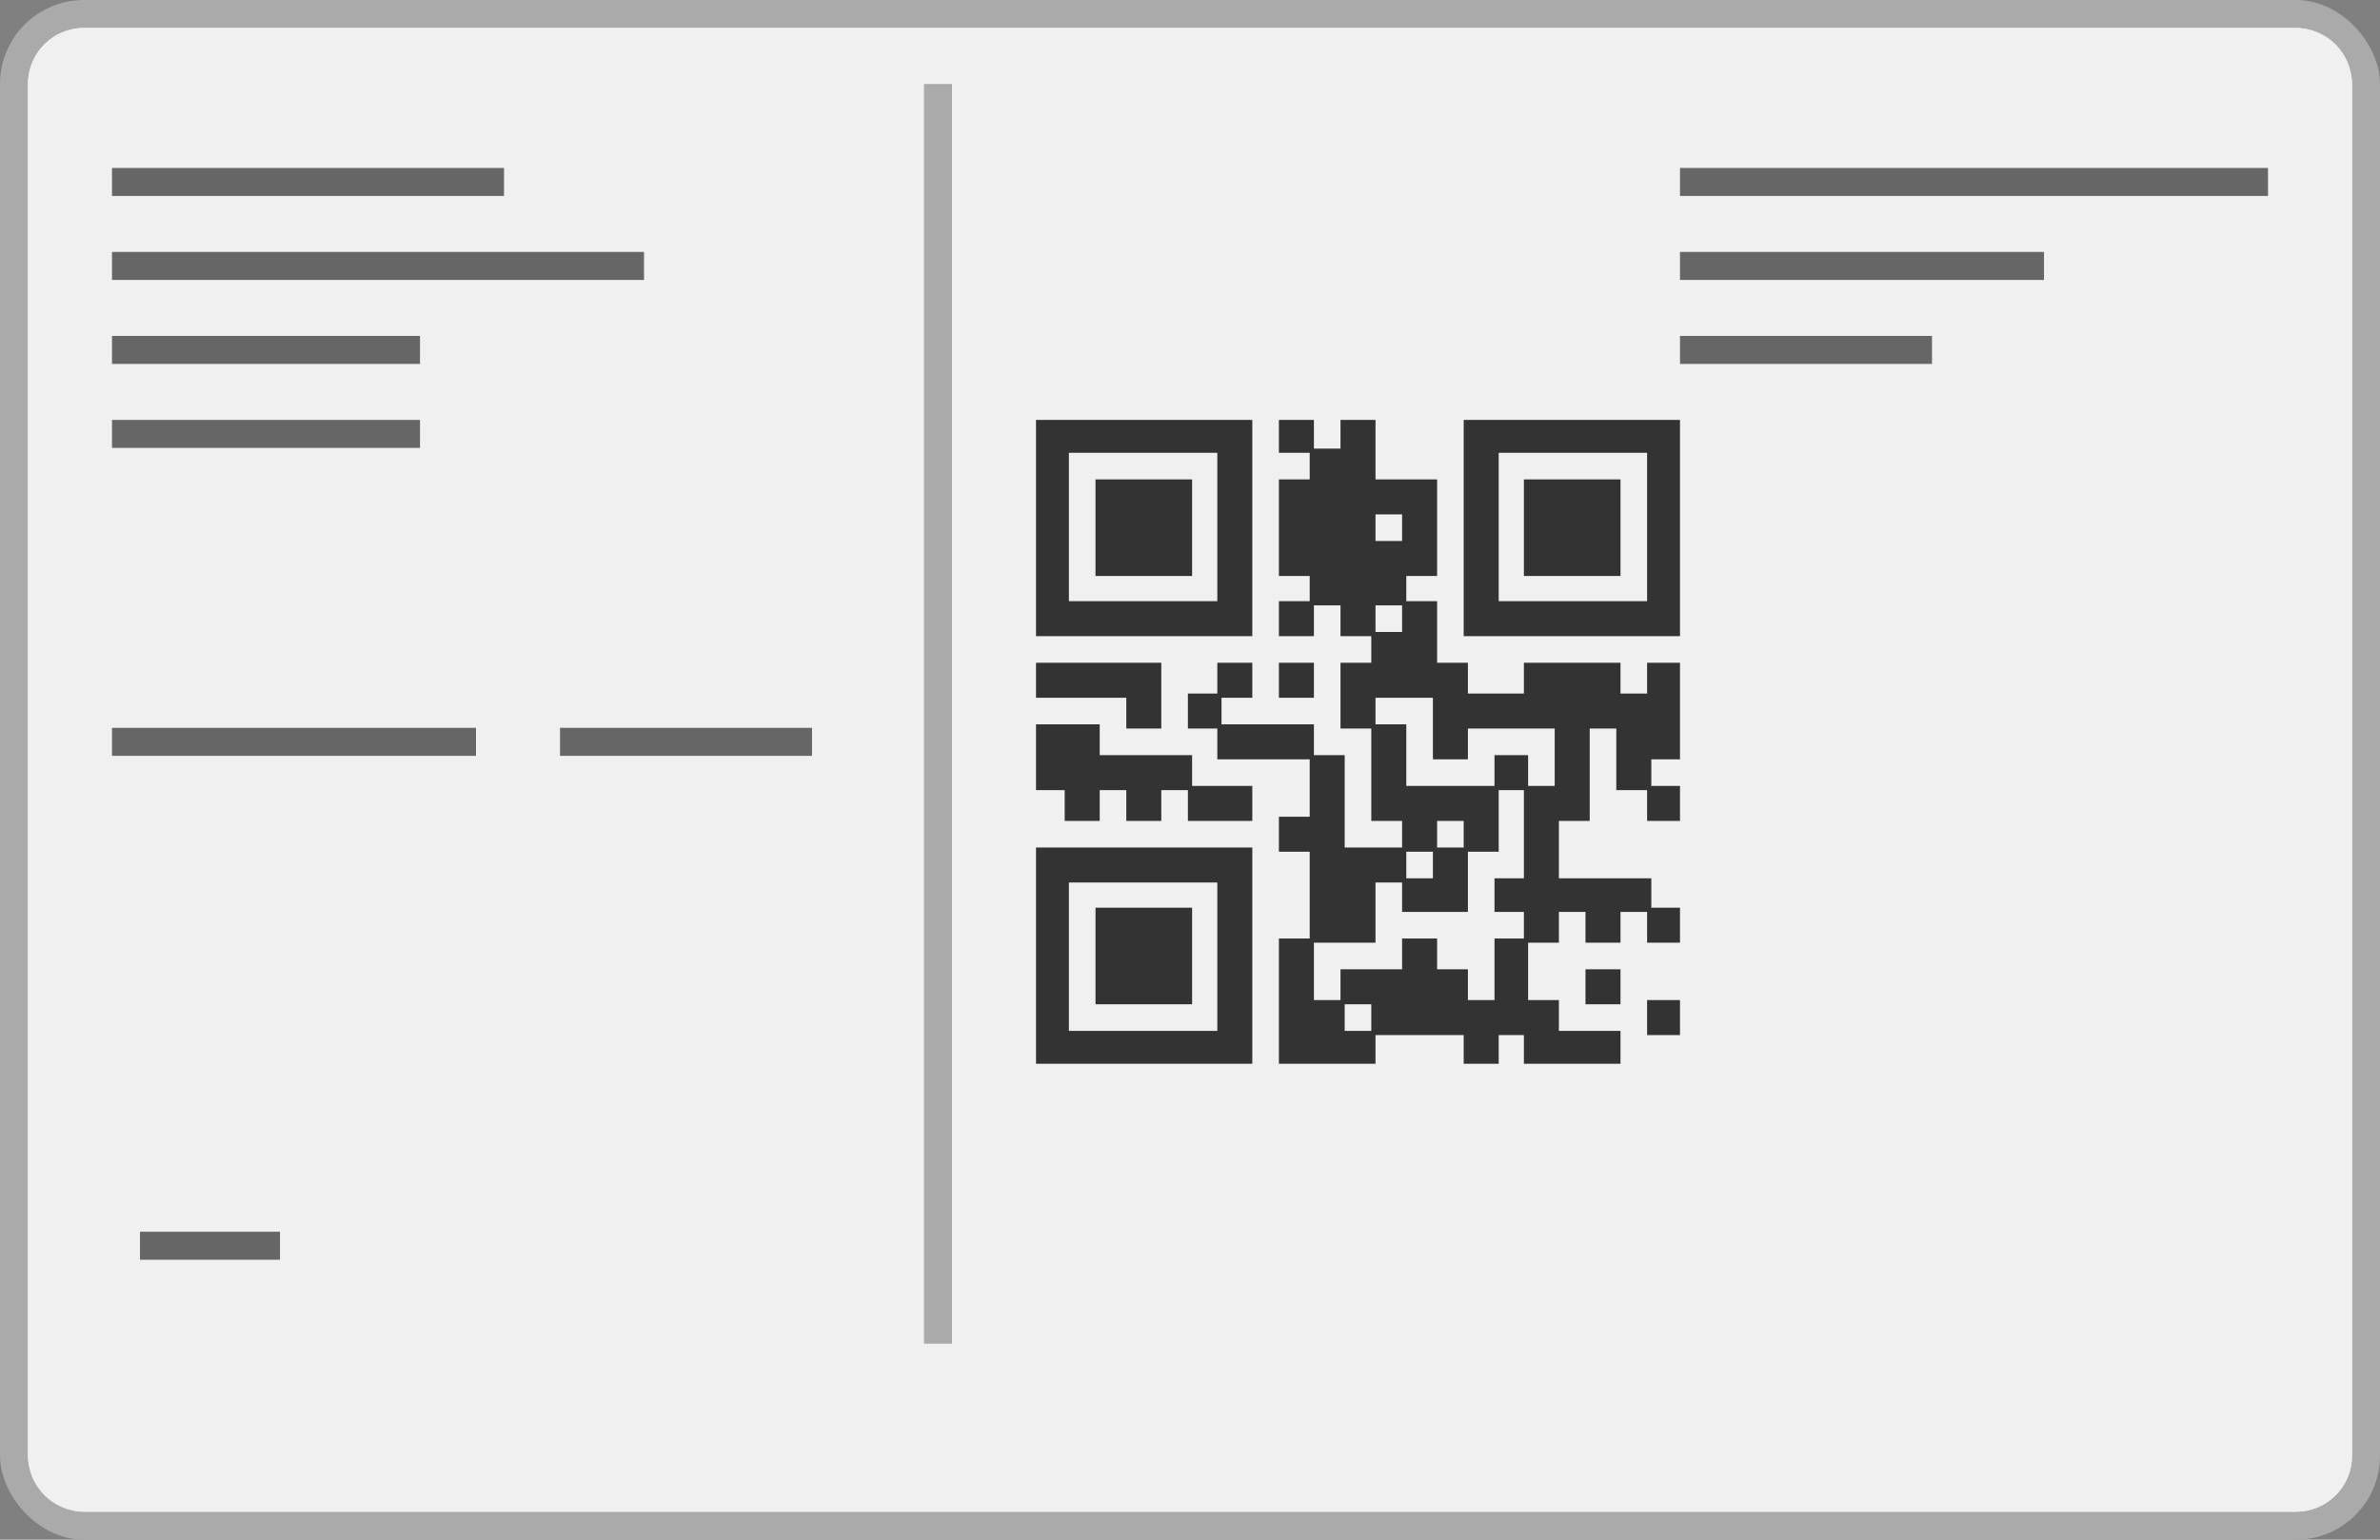 <svg width="85" height="55" viewBox="0 0 85 55" fill="none" xmlns="http://www.w3.org/2000/svg">
<rect x="0" y="0" width="85" height="55" fill="#808080" stroke="none"/>
<rect x="0.5" y="0.5" width="84" height="54" rx="2.5" fill="white" stroke="#AAAAAA"/>
<path d="M1 3C1 1.895 1.895 1 3 1H82C83.105 1 84 1.895 84 3V52C84 53.105 83.105 54 82 54H3C1.895 54 1 53.105 1 52V3Z" fill="#F0F0F0"/>
<path fill-rule="evenodd" clip-rule="evenodd" d="M18 6H4V7H18V6ZM23 9H4V10H23V9ZM4 12H15V13H4V12ZM15 15H4V16H15V15ZM4 26H17V27H4V26ZM10 44H5V45H10V44ZM20 26H29V27H20V26ZM81 6H60V7H81V6ZM73 9H60V10H73V9ZM60 12H69V13H60V12Z" fill="#666666"/>
<rect x="33" y="3" width="1" height="45" fill="#AAAAAA"/>
<path fill-rule="evenodd" clip-rule="evenodd" d="M37 38V30.275H44.725V38H37ZM43.475 36.825V31.525H38.175V36.825H43.475ZM39.125 35.875V32.425H42.575V35.875H39.125ZM45.675 38V33.525H46.775V30.425H45.675V29.175H46.775V27.125H43.475V26.025H42.425V24.775H43.475V23.675H44.725V24.925H43.625V25.875H46.925V26.975H48.025V30.275H50.075V29.325H48.975V26.025H47.875V23.675H48.975V22.725H47.875V21.625H46.925V22.725H45.675V21.475H46.775V20.575H45.675V17.125H46.775V16.175H45.675V15H46.925V16.025H47.875V15H49.125V17.125H51.325V20.575H50.225V21.475H51.325V23.675H52.425V24.775H54.425V23.675H57.875V24.775H58.825V23.675H60V27.125H58.975V28.075H60V29.325H58.825V28.225H57.725V26.025H56.775V29.325H55.675V31.375H58.975V32.425H60V33.675H58.825V32.575H57.875V33.675H56.625V32.575H55.675V33.675H54.575V35.725H55.675V36.825H57.875V38H54.425V36.975H53.525V38H52.275V36.975H49.125V38H45.675ZM50.075 19.325V18.375H49.125V19.325H50.075ZM50.075 22.575V21.625H49.125V22.575H50.075ZM53.375 28.075V26.975H54.575V28.075H55.525V26.025H52.425V27.125H51.175V24.925H49.125V25.875H50.225V28.075H53.375ZM48.975 36.825V35.875H48.025V36.825H48.975ZM52.275 30.275V29.325H51.325V30.275H52.275ZM47.875 35.725V34.625H50.075V33.525H51.325V34.625H52.425V35.725H53.375V33.525H54.425V32.575H53.375V31.375H54.425V28.225H53.525V30.425H52.425V32.575H50.075V31.525H49.125V33.675H46.925V35.725H47.875ZM51.175 31.375V30.425H50.225V31.375H51.175ZM58.825 36.975V35.725H60V36.975H58.825ZM56.625 35.875V34.625H57.875V35.875H56.625ZM38.025 29.325V28.225H37V25.875H39.275V26.975H42.575V28.075H44.725V29.325H42.425V28.225H41.475V29.325H40.225V28.225H39.275V29.325H38.025ZM40.225 26.025V24.925H37V23.675H41.475V26.025H40.225ZM45.675 24.925V23.675H46.925V24.925H45.675ZM37 22.725V15H44.725V22.725H37ZM43.475 21.475V16.175H38.175V21.475H43.475ZM39.125 20.575V17.125H42.575V20.575H39.125ZM52.275 22.725V15H60V22.725H52.275ZM58.825 21.475V16.175H53.525V21.475H58.825ZM54.425 20.575V17.125H57.875V20.575H54.425Z" fill="#333333"/>
</svg>
